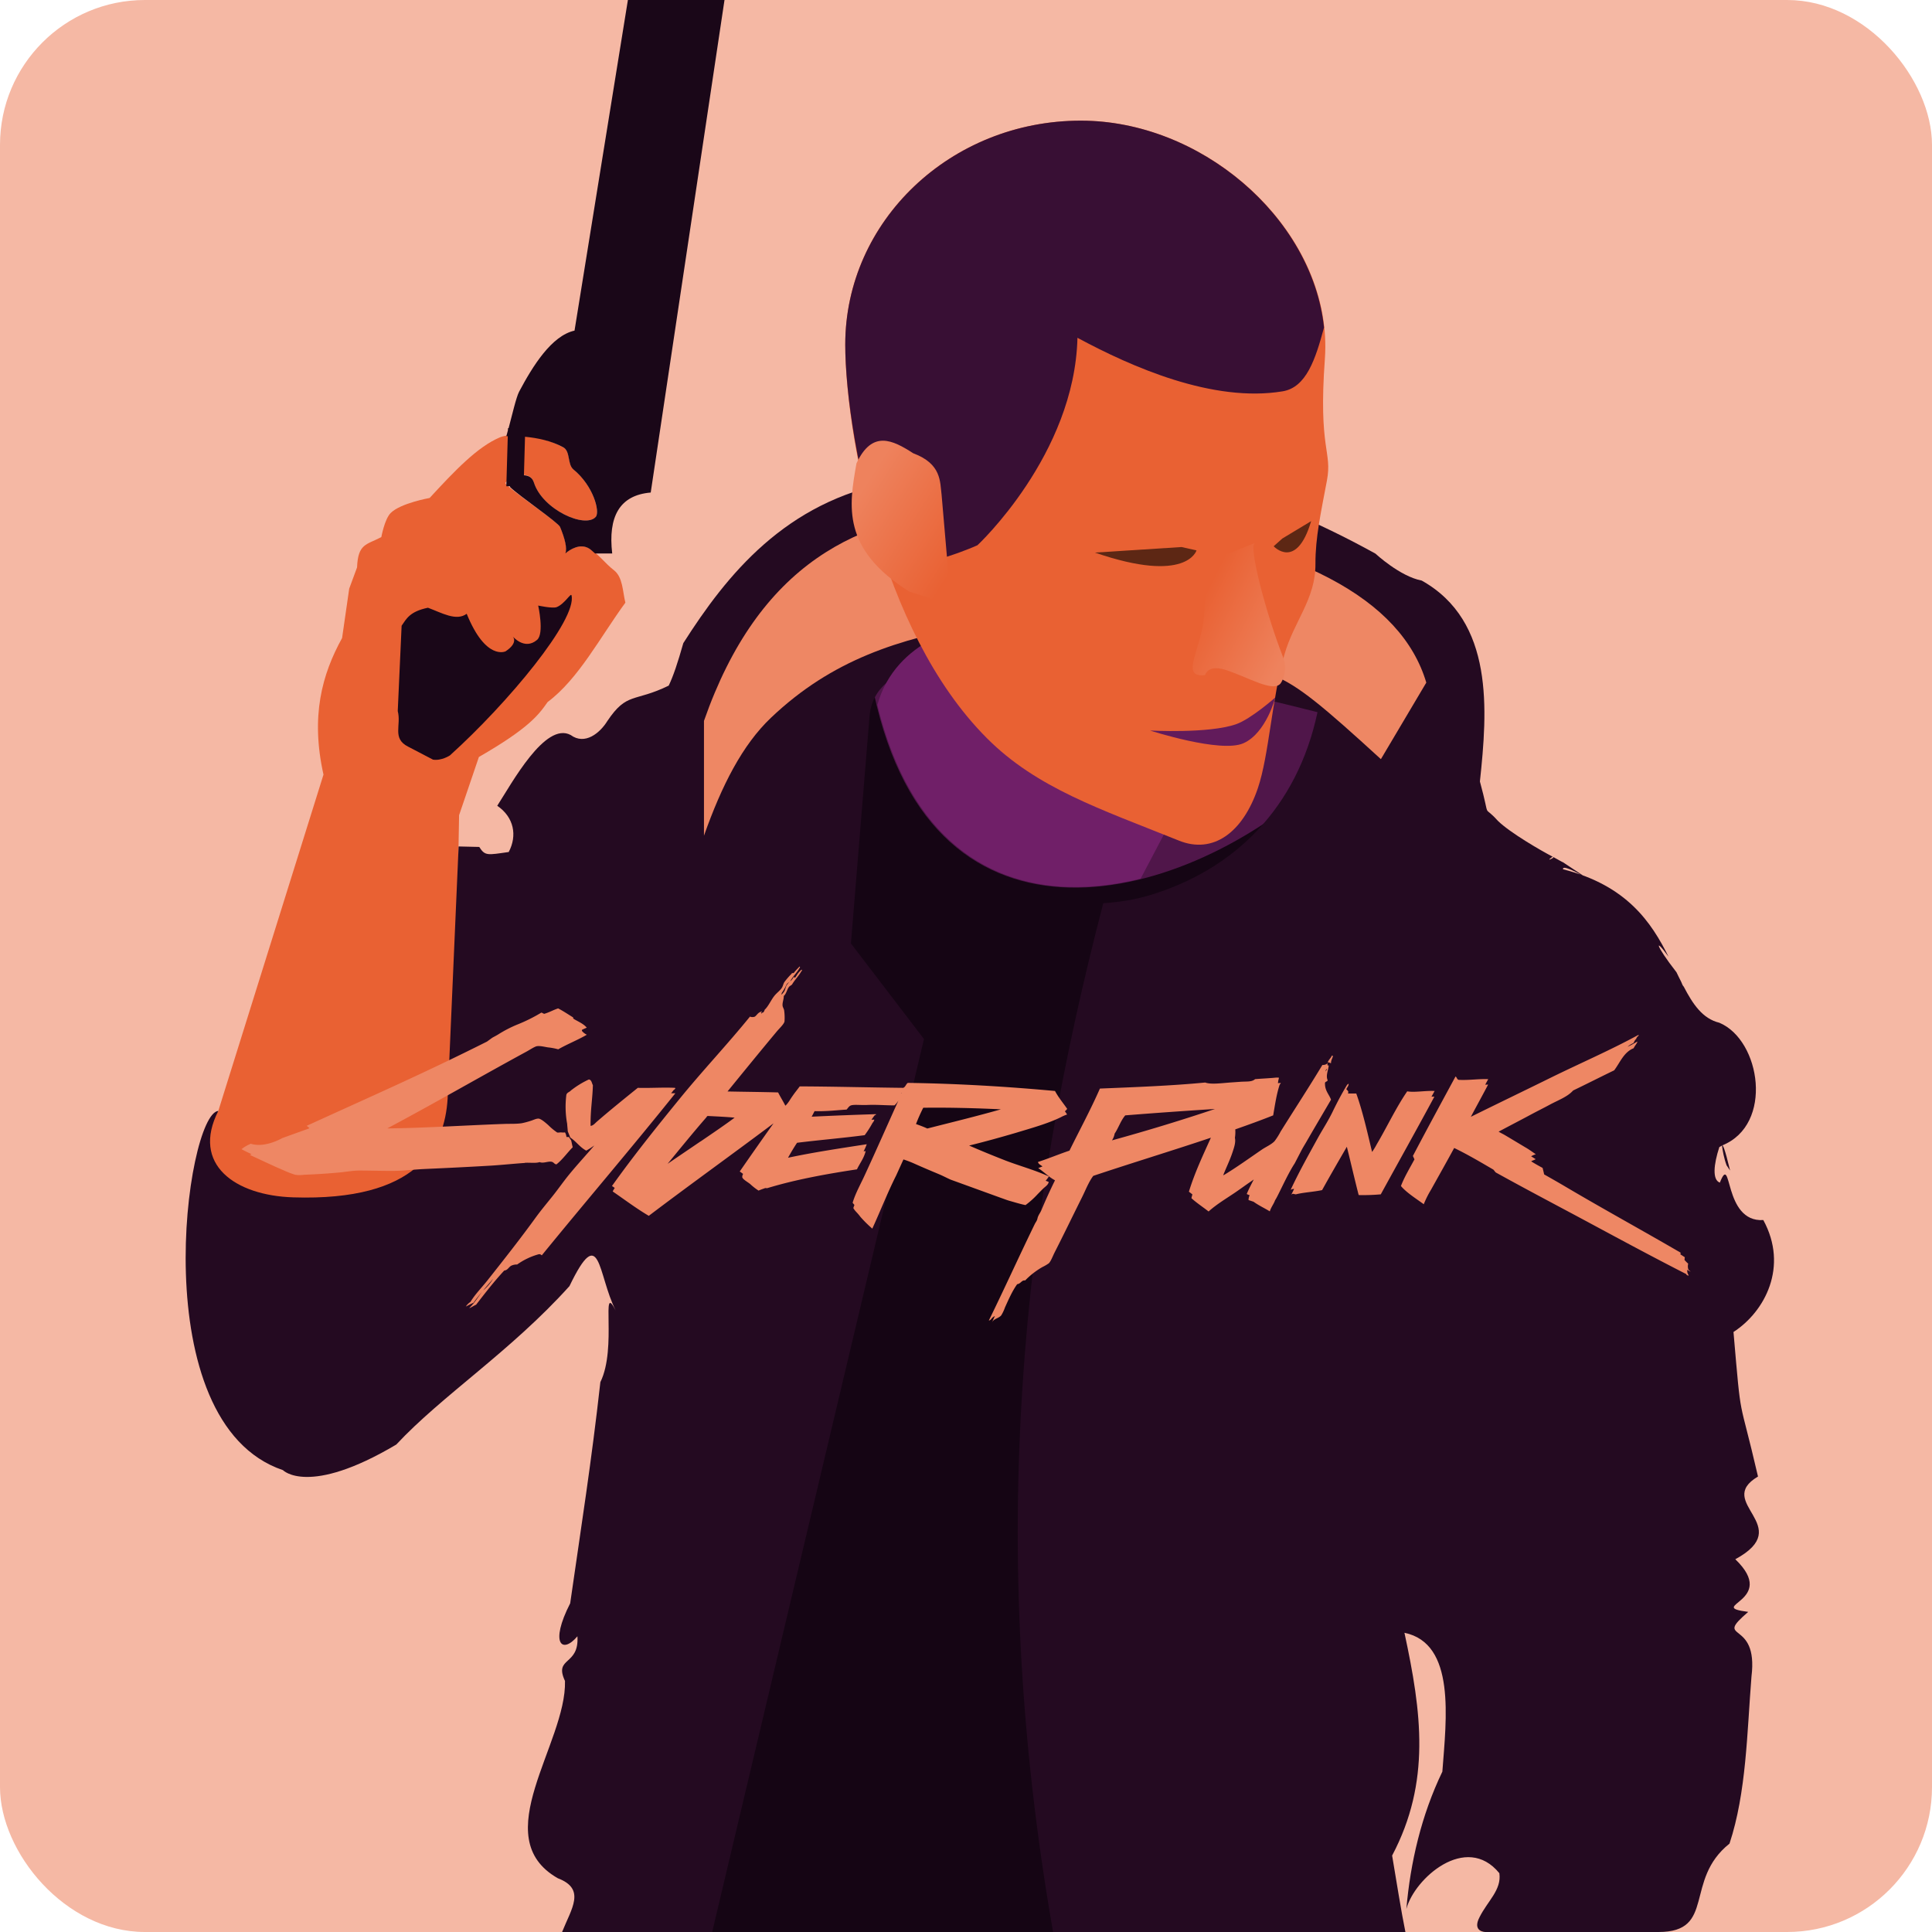<svg xmlns="http://www.w3.org/2000/svg" xmlns:xlink="http://www.w3.org/1999/xlink" width="16" height="16" version="1.1">
 <defs>
  <linearGradient id="linearGradient905">
   <stop style="stop-color:#ee825d" offset="0"/>
   <stop style="stop-color:#e96133" offset="1"/>
  </linearGradient>
  <linearGradient id="linearGradient891" x1="31.481" x2="29.742" y1="17.359" y2="16.444" gradientTransform="matrix(0.41,0,0,0.397,-1.686,-1.537)" gradientUnits="userSpaceOnUse" xlink:href="#linearGradient905"/>
  <linearGradient id="linearGradient899" x1="22.864" x2="24.858" y1="14.263" y2="15.577" gradientTransform="matrix(0.41,0,0,0.397,-1.686,-1.537)" gradientUnits="userSpaceOnUse" xlink:href="#linearGradient905"/>
 </defs>
 <rect style="fill:#f5b8a4" width="16" height="16" x="0" y="0" rx="1.2" ry="1.2"/>
 <ellipse style="fill:#50164a" cx="8.905" cy="6.229" rx="2.487" ry="1.644"/>
 <path style="fill:#e96133" d="m 2.833,5.284 0.059,-0.409 0.065,-0.176 c 0.008,-0.198 0.077,-0.186 0.201,-0.251 0,0 0.027,-0.15 0.078,-0.2 0.081,-0.081 0.322,-0.124 0.322,-0.124 0.211,-0.229 0.397,-0.424 0.582,-0.502 0.1,-0.042 0.346,-0.015 0.525,0.083 0.062,0.034 0.033,0.141 0.085,0.183 C 4.915,4.024 4.97,4.238 4.934,4.28 4.848,4.38 4.493,4.222 4.422,3.998 4.378,3.861 4.176,3.982 4.186,4.003 4.208,4.046 4.623,4.325 4.639,4.363 4.69,4.487 4.709,4.58 4.666,4.606 4.612,4.639 4.761,4.474 4.878,4.541 4.954,4.585 5.009,4.664 5.085,4.723 5.158,4.78 5.156,4.896 5.179,4.991 4.97,5.277 4.791,5.623 4.535,5.814 4.46,5.922 4.377,6.032 3.966,6.269 L 3.802,6.751 3.767,8.714 3.695,9.683 C 3.247,10.005 1.14,10.169 1.808,9.2 L 2.679,6.415 C 2.571,5.931 2.667,5.585 2.833,5.284 Z"/>
 <path style="fill:#1a0718" d="m 3.326,5.182 c 0.04,-0.058 0.068,-0.118 0.218,-0.149 0.114,0.042 0.235,0.114 0.321,0.05 0.159,0.392 0.322,0.311 0.322,0.311 0.112,-0.074 0.058,-0.125 0.058,-0.125 0,0 0.098,0.12 0.203,0.03 0.061,-0.052 0.009,-0.284 0.009,-0.284 0,0 0.119,0.026 0.153,0.013 0.066,-0.026 0.117,-0.12 0.123,-0.098 0.048,0.201 -0.527,0.893 -1.007,1.326 0,0 -0.069,0.046 -0.14,0.035 -0.081,-0.042 -0.11,-0.057 -0.207,-0.108 -0.134,-0.068 -0.054,-0.177 -0.085,-0.294 z"/>
 <path style="fill:#150514" d="M 7.216,5.634 5.34,16 h 5.599 l -0.037,-9.514 C 9.74,7.528 7.657,8.025 7.216,5.634 Z"/>
 <path style="fill:#240a21" d="M 8.482,3.825 C 8.129,3.839 7.765,3.892 7.387,3.991 6.504,4.156 6.02,4.759 5.659,5.326 5.612,5.491 5.576,5.599 5.538,5.678 5.252,5.818 5.193,5.728 5.03,5.971 4.969,6.07 4.844,6.174 4.726,6.087 4.515,5.974 4.239,6.486 4.118,6.673 c 0.139,0.095 0.167,0.247 0.095,0.383 -0.176,0.025 -0.196,0.034 -0.244,-0.042 l -0.171,-0.004 -0.091,2.089 C 3.682,9.501 3.457,9.949 2.428,9.916 1.948,9.901 1.582,9.644 1.808,9.2 c -0.268,0.024 -0.626,2.582 0.535,2.975 0,0 0.21,0.221 0.939,-0.212 0.377,-0.405 0.948,-0.772 1.434,-1.312 0.259,-0.537 0.232,-0.096 0.383,0.202 -0.129,-0.25 0.014,0.309 -0.127,0.593 -0.073,0.655 -0.158,1.192 -0.25,1.832 -0.172,0.336 -0.066,0.423 0.06,0.273 0.016,0.247 -0.197,0.169 -0.103,0.37 0.014,0.518 -0.656,1.295 -0.059,1.634 0.234,0.089 0.113,0.25 0.035,0.445 0,0 0.958,-3.1e-5 1.243,0 L 7.652,8.605 7.047,7.813 7.201,5.933 C 7.277,4.999 9.953,5.656 10.911,5.898 10.744,6.684 10.229,7.203 9.514,7.416 9.393,7.452 9.266,7.471 9.137,7.48 8.472,10.025 8.156,12.765 8.721,16 c 0.954,5e-6 1.452,1.94e-4 2.146,0 h 0.477 0.295 c -0.035,-0.17 -0.076,-0.433 -0.11,-0.633 0.322,-0.61 0.244,-1.186 0.102,-1.845 0.426,0.088 0.347,0.711 0.314,1.15 -0.174,0.361 -0.265,0.753 -0.298,1.137 0.066,-0.252 0.495,-0.633 0.77,-0.296 0.02,0.138 -0.098,0.231 -0.164,0.364 -0.064,0.122 0.048,0.123 0.048,0.123 h 1.434 c 0.478,0 0.208,-0.429 0.588,-0.732 0.14,-0.423 0.145,-0.921 0.182,-1.384 0.06,-0.485 -0.324,-0.28 -0.027,-0.535 -0.365,-0.048 0.258,-0.085 -0.107,-0.436 0.508,-0.276 -0.179,-0.468 0.188,-0.685 -0.164,-0.709 -0.135,-0.408 -0.203,-1.197 0.261,-0.169 0.457,-0.542 0.247,-0.927 -0.336,0.021 -0.256,-0.573 -0.36,-0.31 -0.063,-0.023 -0.052,-0.148 -0.004,-0.295 0.009,-0.003 0.014,-0.009 0.022,-0.012 0.004,0.038 0.016,0.105 0.038,0.164 l 0.029,0.043 c -0.046,-0.191 -0.061,-0.215 -0.066,-0.208 0.428,-0.171 0.32,-0.872 -0.023,-1.016 -0.14,-0.034 -0.22,-0.155 -0.295,-0.299 -0.008,-0.008 -0.013,-0.019 -0.022,-0.042 -0.012,-0.025 -0.026,-0.05 -0.038,-0.077 C 13.704,7.821 13.7,7.759 13.818,7.923 13.677,7.64 13.473,7.332 12.944,7.199 c -0.012,-0.073 0.409,0.213 -0.006,-0.062 0.025,0.017 -0.052,-0.028 -0.077,-0.041 0.002,4e-4 0.005,0.001 0,0.009 -0.058,0.033 -0.018,-0.003 -0.002,-0.01 C 12.766,7.047 12.506,6.897 12.405,6.798 12.269,6.647 12.35,6.818 12.256,6.472 12.319,5.881 12.375,5.145 11.774,4.808 11.594,4.774 11.391,4.585 11.391,4.585 10.494,4.089 9.541,3.782 8.482,3.825 Z"/>
 <path style="fill:#701f68" d="M 7.916,4.669 8.03,5.189 C 8.027,5.179 7.419,5.282 7.266,5.838 7.6,7.207 8.524,7.505 9.446,7.277 L 9.92,6.377 9.112,5.944 Z"/>
 <path style="fill:#ee8764" d="M 8.118,4.216 C 7.103,4.258 6.281,4.679 5.83,5.97 V 6.921 C 5.977,6.505 6.148,6.169 6.385,5.944 6.891,5.463 7.444,5.29 8.102,5.173 8.593,5.114 9.924,5.201 10.545,5.593 10.753,5.677 10.958,5.85 11.436,6.287 L 11.812,5.653 C 11.605,4.958 10.754,4.501 9.19,4.283 8.816,4.231 8.456,4.202 8.118,4.216 Z"/>
 <path style="fill:#0e040d" d="m 11.537,15.81 c 2e-6,-5e-6 0,0 0,0 z"/>
 <path style="fill:#1a0718" d="M 5.2,-4.36e-5 4.758,2.738 C 4.568,2.78 4.412,3.031 4.299,3.244 4.274,3.292 4.24,3.442 4.212,3.546 h -0.005 l -8e-4,0.018 c -0.004,0.014 -0.009,0.037 -0.013,0.048 0.003,-5.2e-4 0.008,0.001 0.012,8e-4 l -0.012,0.414 h 0.03 c 6e-4,0.003 0.001,0.005 0.002,0.008 0.076,0.073 0.399,0.294 0.413,0.329 0.041,0.099 0.06,0.178 0.044,0.219 0.04,-0.034 0.122,-0.084 0.195,-0.041 0.019,0.011 0.034,0.028 0.051,0.042 H 5.07 C 5.035,4.282 5.128,4.101 5.389,4.079 L 6,-4.36e-5 Z M 4.348,3.617 c 0.104,0.01 0.216,0.033 0.316,0.087 0.062,0.034 0.033,0.141 0.085,0.184 0.166,0.136 0.221,0.35 0.185,0.392 -0.086,0.1 -0.441,-0.059 -0.512,-0.283 -0.014,-0.045 -0.047,-0.059 -0.083,-0.061 z"/>
 <path id="blue" style="fill:#ee8764" d="m 5.558,9.054 c 0.007,-0.009 0.014,-0.017 0.02,-0.026 0.005,-0.002 0.023,-0.018 0.01,-0.019 -0.096,-0.005 -0.202,0.003 -0.306,0 C 5.168,9.101 5.049,9.197 4.942,9.29 4.927,9.303 4.913,9.322 4.891,9.324 4.889,9.193 4.907,9.103 4.91,8.987 4.901,8.971 4.9,8.945 4.879,8.94 h -0.003 a 0.739,0.739 0 0 0 -0.148,0.091 c -0.012,0.014 -0.034,0.016 -0.038,0.038 a 0.785,0.785 0 0 0 0.007,0.238 c 0.001,0.021 0.004,0.042 0.005,0.062 l 0.021,0.052 c 0.049,0.032 0.079,0.08 0.132,0.108 a 0.637,0.637 0 0 0 0.067,-0.043 C 4.854,9.566 4.782,9.643 4.715,9.725 4.669,9.781 4.626,9.843 4.58,9.901 c -0.047,0.059 -0.095,0.116 -0.139,0.176 -0.131,0.181 -0.27,0.357 -0.406,0.529 -0.047,0.059 -0.1,0.112 -0.139,0.176 a 0.132,0.132 0 0 0 -0.038,0.038 c 0.021,-0.01 0.041,-0.022 0.063,-0.031 0.022,-0.031 0.048,-0.063 0.074,-0.095 -0.035,0.046 -0.065,0.097 -0.106,0.136 -0.001,0.004 -0.004,0.008 0,0.003 0.019,-0.008 0.035,-0.02 0.054,-0.028 0.075,-0.097 0.15,-0.194 0.233,-0.283 0.03,-0.003 0.037,-0.03 0.06,-0.041 a 0.112,0.112 0 0 1 0.047,-0.009 0.568,0.568 0 0 1 0.179,-0.085 c 0.014,-0.002 0.018,0.005 0.025,0.009 C 4.854,9.946 5.23,9.507 5.593,9.054 5.581,9.054 5.569,9.054 5.558,9.054 Z M 4.001,10.687 c 0.028,-0.033 0.057,-0.066 0.083,-0.097 a 0.383,0.383 0 0 1 -0.083,0.097 z M 11.023,8.805 c -0.001,-0.026 0.012,-0.038 0.016,-0.06 -0.004,-1.724e-4 -0.004,-0.004 -0.009,-0.003 -0.009,0.022 -0.027,0.034 -0.035,0.057 0.014,-0.003 0.018,0.005 0.028,0.006 z M 4.346,9.63 c 0.042,-0.003 0.091,0.005 0.123,-0.006 0.029,0.013 0.068,-0.008 0.098,-0.003 0.021,0.004 0.021,0.019 0.041,0.022 0.052,-0.041 0.089,-0.096 0.135,-0.142 -0.005,-0.018 -0.008,-0.038 -0.013,-0.057 l -0.019,-0.028 h -0.02 a 0.086,0.086 0 0 0 -0.012,-0.038 0.107,0.107 0 0 1 -0.031,0 c -0.014,-6e-4 -0.028,0.004 -0.035,0 a 0.494,0.494 0 0 1 -0.072,-0.06 c -0.016,-0.014 -0.057,-0.051 -0.079,-0.054 -0.021,-0.002 -0.045,0.012 -0.069,0.019 a 0.642,0.642 0 0 1 -0.072,0.019 c -0.045,0.007 -0.098,0.004 -0.148,0.006 -0.313,0.011 -0.66,0.034 -0.966,0.037 C 3.589,9.142 3.979,8.916 4.362,8.708 4.391,8.692 4.428,8.667 4.447,8.664 c 0.028,-0.004 0.064,0.006 0.091,0.01 a 0.515,0.515 0 0 1 0.085,0.016 C 4.7,8.646 4.785,8.613 4.86,8.569 a 0.11,0.11 0 0 1 -0.041,-0.032 0.028,0.028 0 0 0 1.72e-4,-0.008 q 0.02,-0.01 0.04,-0.018 c -0.023,-0.03 -0.065,-0.048 -0.105,-0.071 -0.004,-0.004 -0.011,-0.007 -0.006,-0.013 -0.042,-0.026 -0.082,-0.053 -0.126,-0.076 -0.044,0.015 -0.067,0.03 -0.111,0.044 -0.007,0.004 -0.019,-0.008 -0.028,-0.009 A 1.364,1.364 0 0 1 4.279,8.487 1.029,1.029 0 0 0 4.127,8.566 c -0.016,0.01 -0.034,0.019 -0.05,0.028 l -0.044,0.032 C 3.495,8.896 3.057,9.087 2.539,9.324 a 0.102,0.102 0 0 1 0.024,0.02 l -0.225,0.081 c -0.065,0.036 -0.172,0.075 -0.261,0.047 A 0.31,0.31 0 0 0 2,9.517 c 0.026,0.014 0.054,0.028 0.083,0.041 a 0.133,0.133 0 0 0 -0.013,0.007 c 0.086,0.039 0.186,0.088 0.277,0.126 a 0.747,0.747 0 0 0 0.098,0.038 0.254,0.254 0 0 0 0.072,0 c 0.101,-0.004 0.197,-0.01 0.293,-0.019 0.055,-0.005 0.113,-0.016 0.167,-0.016 0.089,1.728e-4 0.178,0.003 0.268,0.003 0.091,0 0.182,-0.012 0.274,-0.016 0.18,-0.008 0.365,-0.017 0.551,-0.028 0.093,-0.006 0.187,-0.016 0.277,-0.022 z M 10.78,9.523 c 0.011,-0.02 0.023,-0.04 0.035,-0.06 0.069,-0.12 0.139,-0.238 0.208,-0.356 -0.017,-0.046 -0.052,-0.074 -0.05,-0.139 0.003,-0.012 0.02,-0.01 0.022,-0.022 -0.017,-0.04 0.005,-0.079 0.009,-0.123 a 0.009,0.009 0 0 1 -0.011,-0.003 0.043,0.043 0 0 0 -6e-4,-0.016 0.022,0.022 0 0 1 -0.007,0.008 c -2.54e-4,0 -8e-4,3.544e-4 -0.001,6e-4 a 0.062,0.062 0 0 1 -0.033,0.007 C 10.841,9.003 10.718,9.191 10.605,9.372 a 0.538,0.538 0 0 1 -0.05,0.079 c -0.027,0.028 -0.07,0.046 -0.104,0.069 -0.107,0.073 -0.206,0.145 -0.315,0.211 a 0.014,0.014 0 0 0 -0.006,0.002 c 0.025,-0.064 0.056,-0.126 0.077,-0.19 0.014,-0.042 0.028,-0.083 0.02,-0.12 a 0.319,0.319 0 0 0 0.003,-0.07 c 0.106,-0.037 0.211,-0.075 0.314,-0.116 0.015,-0.088 0.028,-0.177 0.054,-0.255 0.002,-0.003 0.016,-0.014 0.003,-0.013 -0.006,6e-4 -0.012,9.6e-4 -0.018,0.001 0.001,-0.006 0.002,-0.012 0.003,-0.018 -1.73e-4,-0.008 0.011,-0.03 0,-0.028 h -0.016 c -0.058,0.006 -0.118,0.008 -0.176,0.013 -0.028,0.025 -0.07,0.018 -0.123,0.022 -0.027,0.002 -0.056,0.004 -0.085,0.006 -0.078,0.006 -0.159,0.017 -0.205,0 -0.281,0.027 -0.577,0.038 -0.872,0.05 C 9.031,9.193 8.941,9.358 8.857,9.529 c -0.089,0.03 -0.172,0.065 -0.261,0.094 0.003,0.017 0.022,0.025 0.035,0.035 a 0.03,0.03 0 0 1 0.002,0.002 c -0.012,0.005 -0.023,0.009 -0.035,0.014 0.027,0.017 0.052,0.04 0.079,0.06 a 0.386,0.386 0 0 0 0.06,0.041 c -0.04,0.081 -0.078,0.164 -0.113,0.248 -0.008,0.019 -0.021,0.035 -0.028,0.054 -0.004,0.01 -0.005,0.022 -0.01,0.031 -0.004,0.009 -0.011,0.018 -0.016,0.028 -0.13,0.267 -0.251,0.535 -0.381,0.8 0.017,-0.002 0.021,-0.018 0.035,-0.028 a 0.107,0.107 0 0 1 0.015,-0.009 c -0.009,0.019 -0.017,0.038 -0.026,0.057 0.015,-0.037 0.055,-0.035 0.079,-0.063 a 0.338,0.338 0 0 0 0.031,-0.066 c 0.031,-0.068 0.061,-0.137 0.101,-0.192 0.031,-0.004 0.036,-0.035 0.066,-0.031 A 0.652,0.652 0 0 1 8.633,10.493 0.364,0.364 0 0 0 8.686,10.462 c 0.017,-0.017 0.032,-0.058 0.047,-0.088 0.08,-0.157 0.152,-0.307 0.227,-0.457 0.031,-0.062 0.055,-0.127 0.094,-0.179 C 9.377,9.63 9.706,9.53 10.028,9.422 9.963,9.567 9.895,9.709 9.846,9.869 c 0.01,0.008 0.02,0.015 0.029,0.023 -0.003,0.01 -0.006,0.02 -0.008,0.031 0.044,0.04 0.095,0.073 0.142,0.11 0.061,-0.055 0.133,-0.099 0.202,-0.145 0.053,-0.035 0.103,-0.073 0.154,-0.107 0.006,-0.004 0.012,-0.009 0.018,-0.013 -0.02,0.04 -0.041,0.078 -0.058,0.12 a 0.093,0.093 0 0 0 0.024,0.01 0.093,0.093 0 0 0 -0.009,0.041 c 0.007,9.6e-4 0.027,0.009 0.041,0.013 0.043,0.031 0.089,0.052 0.135,0.08 0.011,-0.036 0.033,-0.061 0.044,-0.093 0.02,-0.025 0.101,-0.213 0.162,-0.304 z m 0.205,-0.676 a 0.02,0.02 0 0 0 0.003,0.012 c -0.004,0.005 -0.008,0.01 -0.012,0.015 0.003,-0.009 0.007,-0.018 0.01,-0.027 z M 9.209,9.444 a 0.151,0.151 0 0 0 0.022,-0.056 C 9.263,9.341 9.282,9.279 9.319,9.237 9.555,9.218 9.81,9.2 10.062,9.184 Q 9.645,9.324 9.209,9.444 Z M 8.361,9.945 c 0.046,0.013 0.091,0.027 0.132,0.035 a 0.704,0.704 0 0 0 0.101,-0.091 c 0.016,-0.016 0.031,-0.032 0.047,-0.047 0.016,-0.016 0.04,-0.029 0.044,-0.054 -0.008,-0.003 -0.017,-0.006 -0.025,-0.01 a 0.247,0.247 0 0 0 0.026,-0.035 C 8.572,9.69 8.447,9.657 8.327,9.611 8.225,9.571 8.124,9.53 8.026,9.487 8.156,9.455 8.286,9.419 8.412,9.382 8.54,9.343 8.676,9.306 8.786,9.252 A 0.306,0.306 0 0 1 8.837,9.23 c -0.005,-0.01 -0.012,-0.018 -0.018,-0.027 a 0.095,0.095 0 0 0 0.019,-0.02 C 8.804,9.134 8.766,9.089 8.737,9.035 8.345,8.999 7.94,8.974 7.518,8.968 7.502,8.979 7.499,9.002 7.48,9.009 7.195,9.006 6.901,8.998 6.623,8.997 6.604,9.023 6.583,9.048 6.564,9.076 6.544,9.103 6.529,9.135 6.504,9.157 6.485,9.119 6.463,9.085 6.444,9.047 6.305,9.043 6.163,9.042 6.025,9.039 c 0.132,-0.162 0.273,-0.335 0.409,-0.498 0.021,-0.025 0.059,-0.06 0.063,-0.082 a 0.439,0.439 0 0 0 -0.003,-0.091 c -0.002,-0.014 -0.011,-0.025 -0.013,-0.038 -0.003,-0.029 0.01,-0.051 0.01,-0.082 0.022,-0.019 0.026,-0.054 0.044,-0.076 0.01,-0.011 0.022,-0.012 0.028,-0.025 0.021,-0.034 0.054,-0.068 0.072,-0.101 0.004,-0.006 0.011,-0.009 0.003,-0.016 -0.04,0.037 -0.039,0.051 -0.053,0.065 -0.011,0.01 -0.001,-0.009 -0.013,-0.002 a 0.12,0.12 0 0 1 -0.03,0.036 0.022,0.022 0 0 0 0.005,-0.008 c 0.02,-0.035 0.054,-0.068 0.072,-0.101 0.004,-0.006 0.01,-0.009 0.003,-0.016 -0.045,0.046 -0.03,0.033 -0.044,0.047 -0.004,0.014 -0.02,0.002 -0.022,0.013 a 0.604,0.604 0 0 0 -0.06,0.069 c -0.009,0.014 -0.011,0.03 -0.019,0.044 -0.014,0.025 -0.042,0.043 -0.063,0.069 -0.03,0.037 -0.049,0.086 -0.082,0.117 -8e-4,0.01 -0.007,0.014 -0.01,0.022 -0.01,-0.004 -0.018,0.018 -0.019,0.003 8e-4,-0.004 0.005,-0.005 0.006,-0.01 0.005,-0.001 6e-4,-0.004 -0.003,0 -0.027,0.005 -0.036,0.027 -0.054,0.041 a 0.054,0.054 0 0 1 -0.041,0 C 6.022,8.652 5.815,8.87 5.625,9.104 5.434,9.338 5.245,9.574 5.068,9.822 c 0.008,0.005 0.015,0.01 0.023,0.016 -0.006,0.009 -0.012,0.019 -0.017,0.029 0.099,0.068 0.194,0.14 0.299,0.202 C 5.712,9.812 6.068,9.557 6.406,9.303 Q 6.265,9.501 6.126,9.702 c 0.01,0.006 0.019,0.013 0.028,0.02 a 0.049,0.049 0 0 0 -0.007,0.027 c 0.004,0.018 0.045,0.04 0.066,0.057 a 0.48,0.48 0 0 0 0.069,0.054 c 0.016,-0.007 0.033,-0.013 0.05,-0.019 0.009,-0.005 0.016,0.002 0.028,-0.003 0.228,-0.069 0.479,-0.115 0.737,-0.154 0.024,-0.051 0.058,-0.092 0.072,-0.151 -0.006,6e-4 -0.012,0.001 -0.017,0.002 A 0.436,0.436 0 0 0 7.178,9.476 C 6.958,9.51 6.736,9.543 6.526,9.588 6.55,9.545 6.576,9.501 6.601,9.464 6.786,9.441 6.978,9.425 7.161,9.401 a 0.824,0.824 0 0 0 0.063,-0.098 c 0.006,-0.01 0.017,-0.02 0.016,-0.031 -0.008,6e-4 -0.016,9.6e-4 -0.023,0.001 0.008,-0.011 0.016,-0.023 0.024,-0.033 8e-4,-0.005 0.025,-0.011 0.01,-0.013 -0.187,0.006 -0.345,0.012 -0.529,0.021 0.008,-0.015 0.016,-0.031 0.024,-0.046 0.095,0.003 0.186,-0.008 0.265,-0.013 0.011,-0.011 0.019,-0.029 0.038,-0.035 0.027,-0.008 0.08,-0.001 0.129,-0.003 0.085,-0.004 0.16,0.004 0.23,0.003 a 0.159,0.159 0 0 0 0.031,-0.038 c 1.72e-4,0 2.536e-4,-1.72e-4 6e-4,-1.72e-4 C 7.346,9.323 7.256,9.528 7.162,9.731 7.128,9.806 7.085,9.88 7.061,9.961 c 0.005,0.006 0.01,0.012 0.015,0.018 -0.003,0.009 -0.007,0.017 -0.009,0.026 0.018,0.03 0.03,0.034 0.059,0.073 a 1.025,1.025 0 0 0 0.098,0.097 c 0.067,-0.146 0.126,-0.298 0.198,-0.441 l 0.06,-0.132 a 0.923,0.923 0 0 1 0.091,0.035 c 0.069,0.031 0.138,0.06 0.205,0.088 0.033,0.014 0.063,0.03 0.094,0.044 L 8.291,9.921 c 0.021,0.007 0.048,0.018 0.07,0.024 z M 6.475,8.222 a 0.428,0.428 0 0 0 0.041,-0.073 0.129,0.129 0 0 1 0.023,-0.018 0.124,0.124 0 0 0 -0.024,0.028 c -0.01,0.017 -0.011,0.037 -0.022,0.054 a 0.154,0.154 0 0 1 -0.022,0.025 c 0.001,-0.005 0.002,-0.01 0.004,-0.015 z M 5.801,9.453 C 5.71,9.515 5.618,9.577 5.529,9.638 5.634,9.51 5.743,9.376 5.851,9.252 a 0.016,0.016 0 0 1 0.01,-0.01 c 0.075,0.004 0.15,0.007 0.223,0.014 -0.089,0.066 -0.187,0.132 -0.282,0.197 z m 1.665,-0.397 c -0.001,0 -0.003,-1.724e-4 -0.004,-1.724e-4 a 0.03,0.03 0 0 1 0.005,-0.003 0.019,0.019 0 0 0 -0.001,0.003 z m 0.212,0.289 c -0.029,-0.013 -0.06,-0.025 -0.092,-0.036 A 1.368,1.368 0 0 1 7.646,9.174 C 7.854,9.171 8.084,9.177 8.289,9.187 8.089,9.244 7.883,9.294 7.679,9.346 Z M 11.855,9.082 c 0.009,-0.016 0.017,-0.031 0.026,-0.047 -0.077,-0.004 -0.165,0.014 -0.227,0.003 -0.093,0.135 -0.169,0.298 -0.252,0.438 a 0.572,0.572 0 0 1 -0.039,0.064 C 11.324,9.378 11.285,9.203 11.232,9.056 h -0.069 c 0.009,-0.019 -0.004,-0.025 -0.013,-0.035 0.005,-0.017 0.019,-0.025 0.019,-0.047 l -0.013,0.01 c -0.043,0.071 -0.081,0.143 -0.117,0.217 -0.035,0.074 -0.08,0.143 -0.12,0.214 -0.079,0.144 -0.16,0.287 -0.23,0.438 0.015,-0.005 0.017,-0.008 0.028,-0.006 -0.008,0.016 -0.015,0.031 -0.023,0.047 0.014,-0.013 0.017,-0.005 0.038,-0.003 0.062,-0.016 0.146,-0.02 0.217,-0.035 0.067,-0.121 0.136,-0.24 0.205,-0.359 0.033,0.132 0.064,0.268 0.098,0.4 a 1.642,1.642 0 0 0 0.183,-0.006 c 0.148,-0.27 0.298,-0.538 0.444,-0.809 -0.008,0 -0.017,0 -0.025,1.732e-4 z m 2.124,1.438 c 0.007,0.004 0.014,0.007 0.021,0.011 -0.005,-0.009 -0.017,-0.011 -0.019,-0.022 a 0.085,0.085 0 0 1 0,-0.044 0.219,0.219 0 0 1 -0.028,-0.028 c -0.005,0.003 0,-0.025 0,-0.025 q -0.018,-0.012 -0.037,-0.024 a 0.029,0.029 0 0 0 0.002,-0.014 c -0.316,-0.184 -0.638,-0.36 -0.951,-0.545 -0.059,-0.035 -0.119,-0.069 -0.179,-0.103 -0.004,-0.018 -0.008,-0.036 -0.013,-0.054 -0.032,-0.017 -0.064,-0.035 -0.094,-0.054 a 0.026,0.026 0 0 0 0.002,-0.002 c 0.011,-0.006 0.022,-0.009 0.035,-0.016 -0.012,-0.008 -0.025,-0.016 -0.038,-0.024 a 0.179,0.179 0 0 1 0.039,-0.017 C 12.692,9.541 12.664,9.52 12.636,9.504 12.577,9.469 12.518,9.433 12.462,9.4 c -0.017,-0.01 -0.035,-0.018 -0.051,-0.028 0.087,-0.047 0.177,-0.093 0.268,-0.142 0.05,-0.027 0.101,-0.052 0.151,-0.079 0.071,-0.039 0.15,-0.066 0.198,-0.12 0.114,-0.055 0.226,-0.112 0.34,-0.167 0.049,-0.065 0.079,-0.15 0.161,-0.183 0.008,-0.018 0.029,-0.041 0.031,-0.054 0,1.732e-4 -0.003,-1.728e-4 -0.003,0 -0.025,0.015 -0.051,0.029 -0.078,0.042 a 0.157,0.157 0 0 1 0.047,-0.03 c 0.009,-0.011 0.012,-0.027 0.025,-0.035 -1.7e-4,-0.01 0.007,-0.012 0.009,-0.019 0.003,-0.002 0.02,-0.013 0.006,-0.013 -0.23,0.125 -0.472,0.23 -0.709,0.346 -0.225,0.111 -0.452,0.22 -0.676,0.331 0.047,-0.089 0.096,-0.177 0.143,-0.267 l -0.024,0.001 c 0.008,-0.015 0.016,-0.03 0.025,-0.046 -0.086,-0.003 -0.156,0.01 -0.243,0.006 -0.017,-0.002 -0.016,-0.022 -0.028,-0.028 -0.118,0.218 -0.237,0.437 -0.353,0.658 0.004,0.009 0.009,0.019 0.013,0.029 l -0.002,0.003 c -0.038,0.071 -0.081,0.141 -0.11,0.217 0.046,0.055 0.125,0.104 0.189,0.151 a 0.798,0.798 0 0 1 0.06,-0.12 c 0.064,-0.115 0.129,-0.23 0.192,-0.346 0.113,0.055 0.218,0.117 0.324,0.179 0.01,0.009 0.015,0.023 0.028,0.028 0.258,0.143 0.522,0.281 0.784,0.422 0.262,0.141 0.526,0.283 0.787,0.416 -0.006,9.6e-4 0.016,0.018 0.019,0.009 a 0.058,0.058 0 0 1 -0.011,-0.046 z"/>
 <g transform="matrix(1,0,0,1.071,-0.6,-0.286)">
  <path style="fill:#e96133" d="m 11.572,3.043 c -0.055,0.705 0.063,0.712 0.017,0.94 -0.05,0.249 -0.096,0.442 -0.095,0.644 0.002,0.273 -0.179,0.444 -0.257,0.702 -0.106,0.35 -0.127,0.776 -0.22,1.033 -0.126,0.346 -0.373,0.511 -0.654,0.405 C 9.714,6.523 9.186,6.362 8.773,5.975 7.875,5.136 7.6,3.563 7.6,2.931 c 0,-0.956 0.873,-1.731 1.951,-1.731 1.077,0 2.095,0.889 2.021,1.843 z"/>
  <path style="fill:url(#linearGradient891)" d="m 10.588,4.618 0.408,-0.154 c -0.066,0.009 0.093,0.559 0.228,0.88 0.038,0.089 0.008,0.17 -0.016,0.204 -0.058,0.082 -0.285,-0.052 -0.466,-0.103 -0.142,-0.04 -0.163,0.043 -0.163,0.043 -0.179,0.016 -0.078,-0.131 -0.025,-0.35 0.04,-0.169 0.016,-0.397 0.034,-0.52 z"/>
  <path style="opacity:0.6" d="m 9.668,4.54 0.717,-0.043 0.124,0.026 c 0,0 -0.08,0.262 -0.841,0.017 z"/>
  <path style="opacity:0.6" d="m 11.458,4.297 -0.238,0.134 -0.072,0.06 c 0,0 0.188,0.19 0.31,-0.193 z"/>
  <path style="fill:#380f34" d="M 9.551,1.2 C 8.474,1.2 7.6,1.976 7.6,2.932 7.6,3.297 7.698,3.977 7.949,4.649 8.286,4.659 8.695,4.483 8.695,4.483 c -4e-7,0 0.805,-0.699 0.828,-1.604 C 9.974,3.106 10.646,3.382 11.222,3.293 11.418,3.263 11.494,3.046 11.565,2.799 11.467,1.943 10.536,1.2 9.551,1.2 Z"/>
  <path style="fill:url(#linearGradient899)" d="M 7.693,3.85 C 7.823,3.59 7.992,3.669 8.163,3.772 8.399,3.854 8.384,3.993 8.398,4.094 l 0.062,0.671 C 8.467,4.9 8.315,4.897 8.315,4.897 L 8.129,4.841 C 7.569,4.511 7.63,4.18 7.693,3.85 Z"/>
  <path style="fill:#621b5b" d="m 10.837,5.867 c 0.123,-0.04 0.325,-0.207 0.325,-0.207 0,0 -0.076,0.276 -0.264,0.354 -0.188,0.079 -0.773,-0.098 -0.773,-0.098 0,0 0.486,0.025 0.712,-0.049 z"/>
 </g>
</svg>

